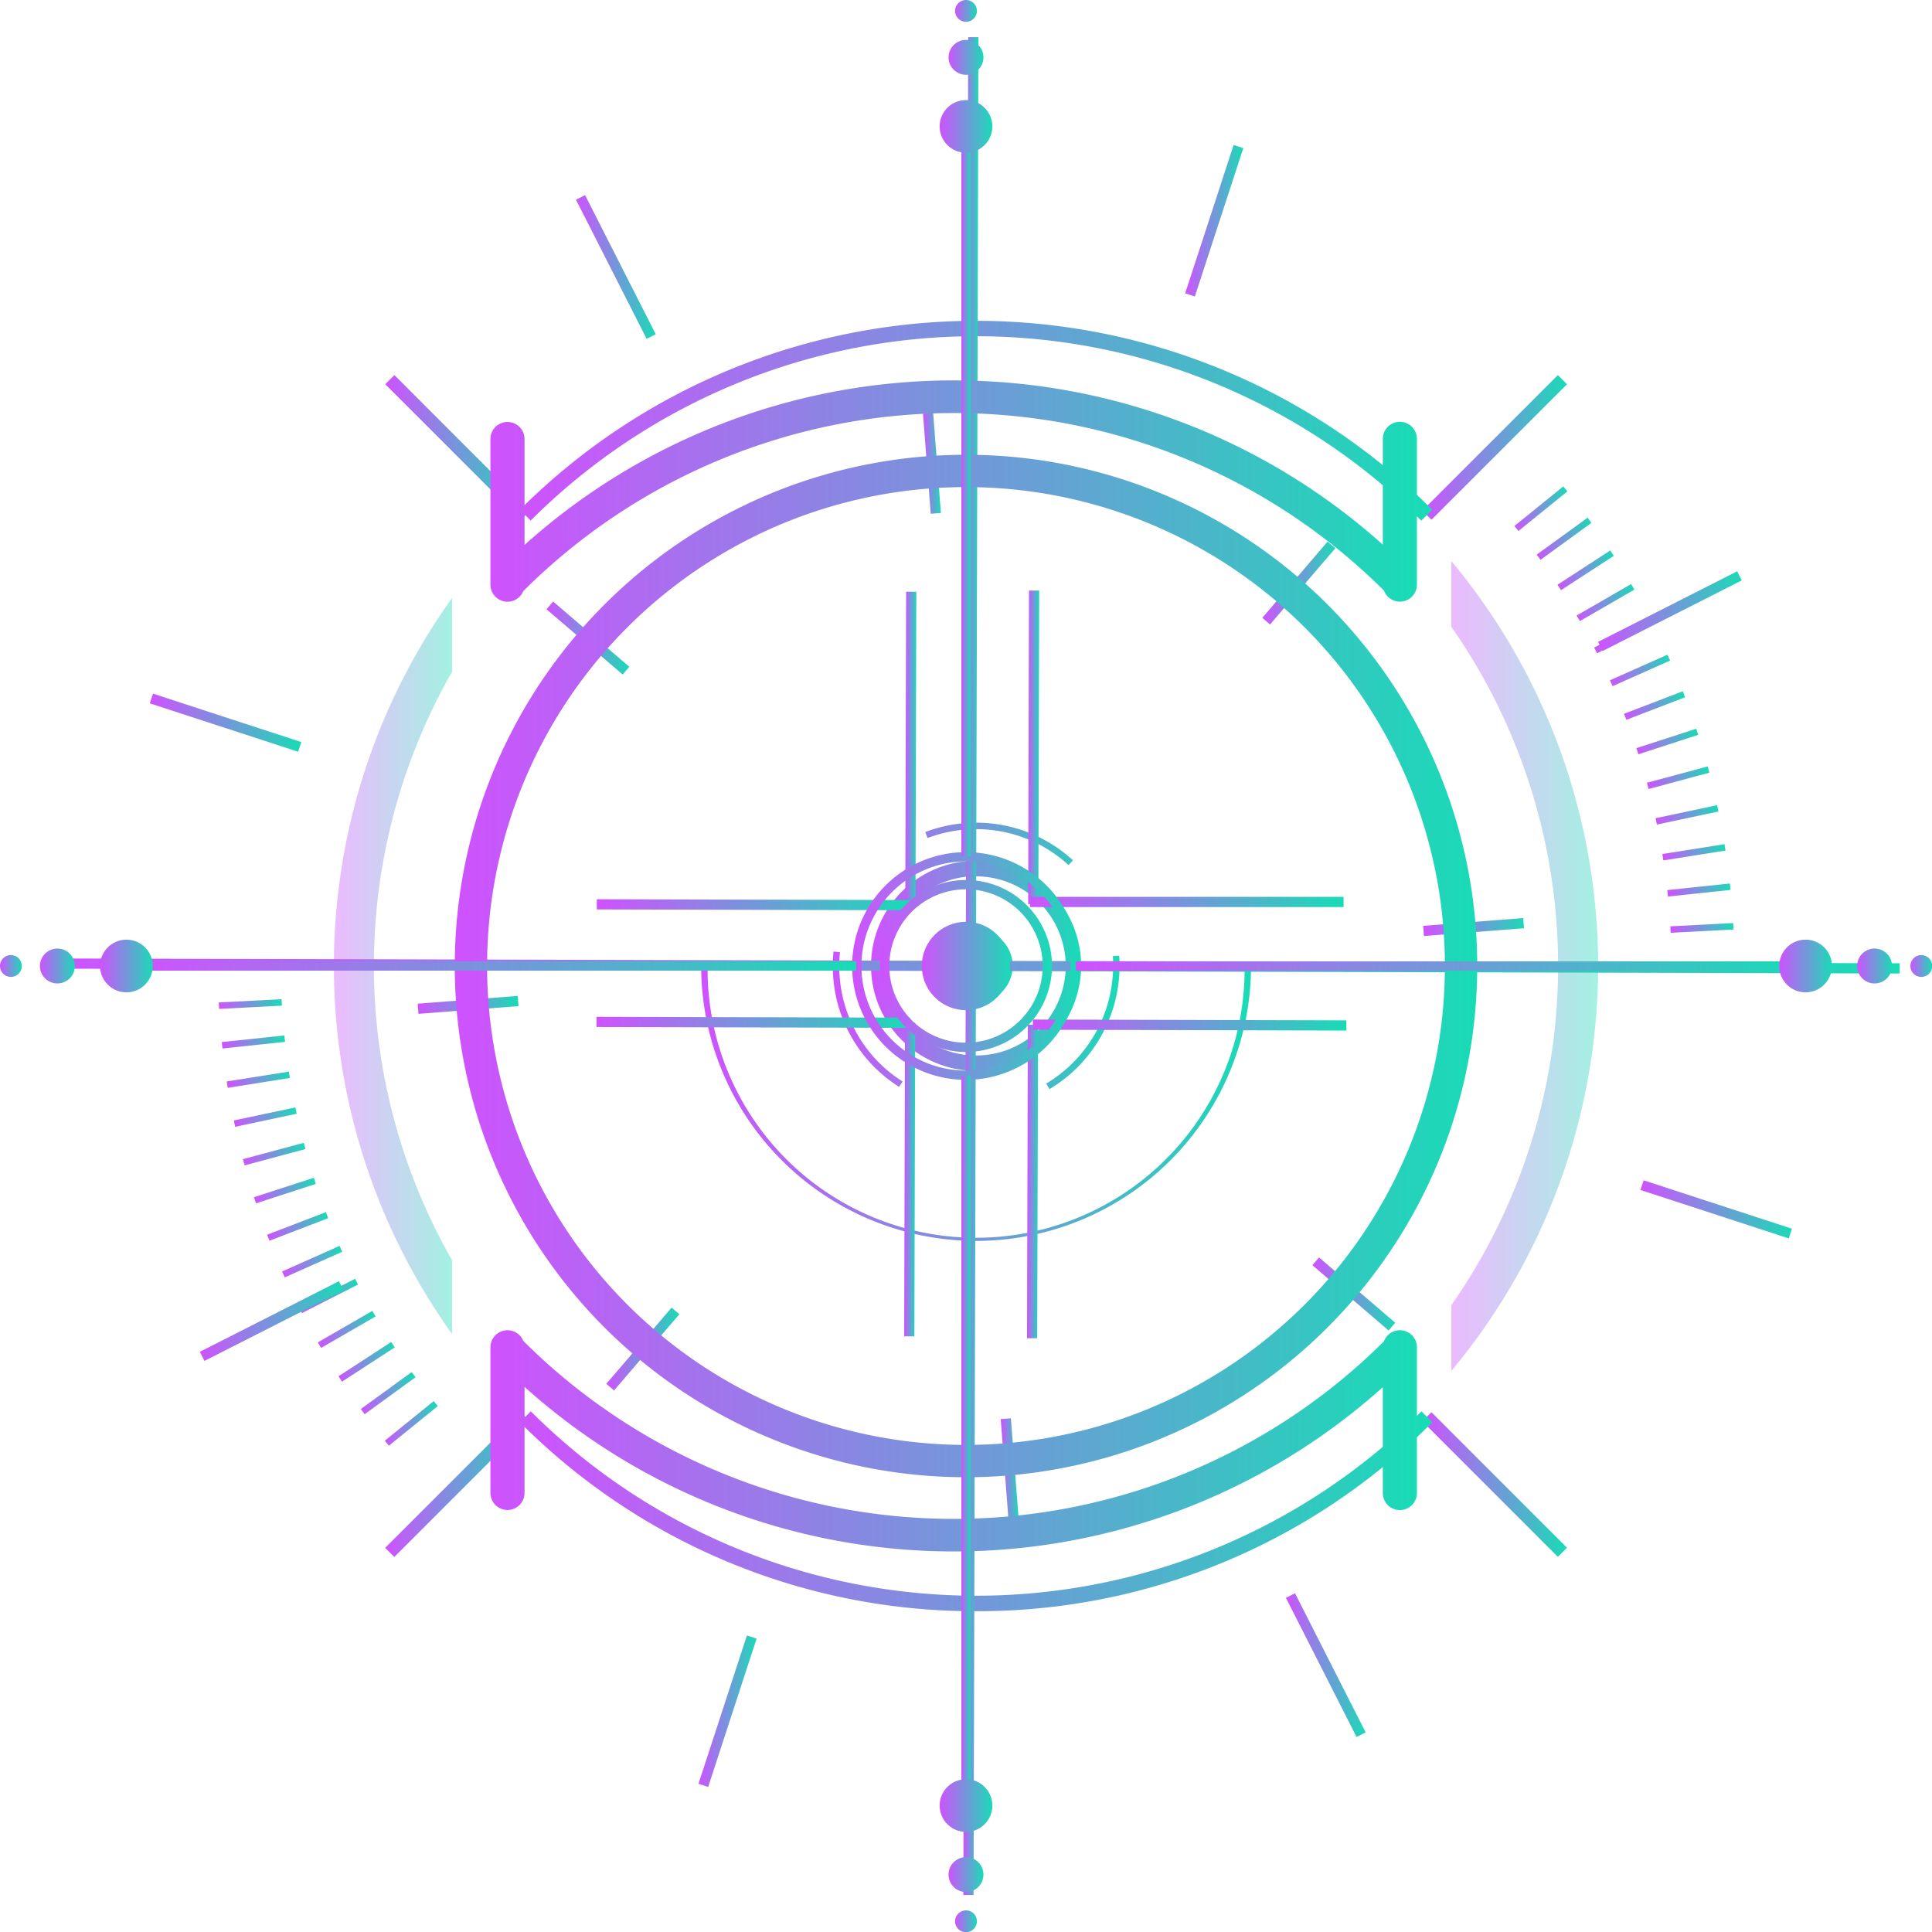 <svg xmlns="http://www.w3.org/2000/svg" xmlns:xlink="http://www.w3.org/1999/xlink" viewBox="0 0 490.72 490.72"><defs><style>.cls-1{mask:url(#mask);filter:url(#luminosity-noclip-15);}.cls-10,.cls-12,.cls-14,.cls-16,.cls-18,.cls-2,.cls-20,.cls-22,.cls-24,.cls-26,.cls-28,.cls-4,.cls-6,.cls-8{mix-blend-mode:multiply;}.cls-2{fill:url(#Безымянный_градиент_17);}.cls-3,.cls-7{mask:url(#mask-2);}.cls-3{filter:url(#luminosity-noclip-20);}.cls-4{fill:url(#linear-gradient);}.cls-27,.cls-5{mask:url(#mask-3);}.cls-5{filter:url(#luminosity-noclip-21);}.cls-6{fill:url(#linear-gradient-2);}.cls-7{filter:url(#luminosity-noclip-22);}.cls-8{fill:url(#linear-gradient-3);}.cls-15,.cls-9{mask:url(#mask-5);}.cls-9{filter:url(#luminosity-noclip-23);}.cls-10{fill:url(#linear-gradient-4);}.cls-11,.cls-17{mask:url(#mask-6);}.cls-11{filter:url(#luminosity-noclip-24);}.cls-12{fill:url(#linear-gradient-5);}.cls-13{mask:url(#mask-7);filter:url(#luminosity-noclip-16);}.cls-14{fill:url(#Безымянный_градиент_17-2);}.cls-15{filter:url(#luminosity-noclip-25);}.cls-16{fill:url(#linear-gradient-6);}.cls-17{filter:url(#luminosity-noclip-26);}.cls-18{fill:url(#linear-gradient-7);}.cls-19,.cls-21{mask:url(#mask-10);}.cls-19{filter:url(#luminosity-noclip-27);}.cls-20{fill:url(#linear-gradient-8);}.cls-21{filter:url(#luminosity-noclip-28);}.cls-22{fill:url(#linear-gradient-9);}.cls-23,.cls-25{mask:url(#mask-12);}.cls-23{filter:url(#luminosity-noclip-17);}.cls-24{fill:url(#linear-gradient-10);}.cls-25{filter:url(#luminosity-noclip-18);}.cls-26{fill:url(#linear-gradient-11);}.cls-27{filter:url(#luminosity-noclip-19);}.cls-28{fill:url(#linear-gradient-12);}.cls-29{opacity:0.2;}.cls-30{mask:url(#mask-15);}.cls-31{fill:url(#New_Gradient_Swatch_1);}.cls-32{fill:url(#New_Gradient_Swatch_1-2);}.cls-33{fill:url(#New_Gradient_Swatch_1-3);}.cls-34{fill:url(#New_Gradient_Swatch_1-4);}.cls-35{fill:url(#New_Gradient_Swatch_1-5);}.cls-36{fill:url(#New_Gradient_Swatch_1-6);}.cls-37{fill:url(#New_Gradient_Swatch_1-7);}.cls-38{fill:url(#New_Gradient_Swatch_1-8);}.cls-39{fill:url(#New_Gradient_Swatch_1-9);}.cls-40{fill:url(#New_Gradient_Swatch_1-10);}.cls-41{fill:url(#New_Gradient_Swatch_1-11);}.cls-42{fill:url(#New_Gradient_Swatch_1-12);}.cls-43{fill:url(#New_Gradient_Swatch_1-13);}.cls-44{fill:url(#New_Gradient_Swatch_1-14);}.cls-45{fill:url(#New_Gradient_Swatch_1-15);}.cls-46{fill:url(#New_Gradient_Swatch_1-16);}.cls-47{fill:url(#New_Gradient_Swatch_1-17);}.cls-48{fill:url(#New_Gradient_Swatch_1-18);}.cls-49{fill:url(#New_Gradient_Swatch_1-19);}.cls-50{fill:url(#New_Gradient_Swatch_1-20);}.cls-51{fill:url(#New_Gradient_Swatch_1-21);}.cls-52{fill:url(#New_Gradient_Swatch_1-22);}.cls-53{fill:url(#New_Gradient_Swatch_1-23);}.cls-54{fill:url(#New_Gradient_Swatch_1-24);}.cls-55{fill:url(#New_Gradient_Swatch_1-25);}.cls-56{fill:url(#New_Gradient_Swatch_1-26);}.cls-57{fill:url(#New_Gradient_Swatch_1-27);}.cls-58{fill:url(#New_Gradient_Swatch_1-28);}.cls-59{fill:url(#New_Gradient_Swatch_1-29);}.cls-60{fill:url(#New_Gradient_Swatch_1-30);}.cls-61{fill:url(#New_Gradient_Swatch_1-31);}.cls-62{fill:url(#New_Gradient_Swatch_1-32);}.cls-63{fill:url(#New_Gradient_Swatch_1-33);}.cls-64{fill:url(#New_Gradient_Swatch_1-34);}.cls-65{fill:url(#New_Gradient_Swatch_1-35);}.cls-66{fill:url(#New_Gradient_Swatch_1-36);}.cls-67{fill:url(#New_Gradient_Swatch_1-37);}.cls-68{fill:url(#New_Gradient_Swatch_1-38);}.cls-69{fill:url(#New_Gradient_Swatch_1-39);}.cls-70{mask:url(#mask-16);}.cls-71{fill:url(#New_Gradient_Swatch_1-40);}.cls-72{fill:url(#New_Gradient_Swatch_1-41);}.cls-73{fill:url(#New_Gradient_Swatch_1-42);}.cls-74{fill:url(#New_Gradient_Swatch_1-43);}.cls-75{fill:url(#New_Gradient_Swatch_1-44);}.cls-76{fill:url(#New_Gradient_Swatch_1-45);}.cls-77{fill:url(#New_Gradient_Swatch_1-46);}.cls-78{fill:url(#New_Gradient_Swatch_1-47);}.cls-79{fill:url(#New_Gradient_Swatch_1-48);}.cls-80{fill:url(#New_Gradient_Swatch_1-49);}.cls-81{fill:url(#New_Gradient_Swatch_1-50);}.cls-82{fill:url(#New_Gradient_Swatch_1-51);}.cls-83{fill:url(#New_Gradient_Swatch_1-52);}.cls-84{fill:url(#New_Gradient_Swatch_1-53);}.cls-85{fill:url(#New_Gradient_Swatch_1-54);}.cls-86{fill:url(#New_Gradient_Swatch_1-55);}.cls-87{fill:url(#New_Gradient_Swatch_1-56);}.cls-88{fill:url(#New_Gradient_Swatch_1-57);}.cls-89{fill:url(#New_Gradient_Swatch_1-58);}.cls-90{fill:url(#New_Gradient_Swatch_1-59);}.cls-91{fill:url(#New_Gradient_Swatch_1-60);}.cls-92{fill:url(#New_Gradient_Swatch_1-61);}.cls-93{fill:url(#New_Gradient_Swatch_1-62);}.cls-94{fill:url(#New_Gradient_Swatch_1-63);}.cls-95{fill:url(#New_Gradient_Swatch_1-64);}.cls-96{fill:url(#New_Gradient_Swatch_1-65);}.cls-97{fill:url(#New_Gradient_Swatch_1-66);}.cls-98{fill:url(#New_Gradient_Swatch_1-67);}.cls-99{fill:url(#New_Gradient_Swatch_1-68);}.cls-100{fill:url(#New_Gradient_Swatch_1-69);}.cls-101{mask:url(#mask-17);}.cls-102{fill:url(#New_Gradient_Swatch_1-70);}.cls-103{mask:url(#mask-18);}.cls-104{fill:url(#New_Gradient_Swatch_1-71);}.cls-105{fill:url(#New_Gradient_Swatch_1-72);}.cls-106{fill:url(#New_Gradient_Swatch_1-73);}.cls-107{fill:url(#New_Gradient_Swatch_1-74);}.cls-108{mask:url(#mask-19);}.cls-109{fill:url(#New_Gradient_Swatch_1-75);}.cls-110{mask:url(#mask-20);}.cls-111{fill:url(#New_Gradient_Swatch_1-76);}.cls-112{mask:url(#mask-21);}.cls-113{fill:url(#New_Gradient_Swatch_1-77);}.cls-114{mask:url(#mask-22);}.cls-115{fill:url(#New_Gradient_Swatch_1-78);}.cls-116{mask:url(#mask-23);}.cls-117{fill:url(#New_Gradient_Swatch_1-79);}.cls-118{mask:url(#mask-24);}.cls-119{fill:url(#New_Gradient_Swatch_1-80);}.cls-120{mask:url(#mask-25);}.cls-121{fill:url(#New_Gradient_Swatch_1-81);}.cls-122{mask:url(#mask-26);}.cls-123{fill:url(#New_Gradient_Swatch_1-82);}.cls-124{opacity:0.4;}.cls-125{fill:url(#New_Gradient_Swatch_1-83);}.cls-126{fill:url(#New_Gradient_Swatch_1-84);}.cls-127{fill:url(#New_Gradient_Swatch_1-85);}.cls-128{fill:url(#New_Gradient_Swatch_1-86);}.cls-129{fill:url(#New_Gradient_Swatch_1-87);}.cls-130{fill:url(#New_Gradient_Swatch_1-88);}.cls-131{fill:url(#New_Gradient_Swatch_1-89);}.cls-132{fill:url(#New_Gradient_Swatch_1-90);}.cls-133{fill:url(#New_Gradient_Swatch_1-91);}.cls-134{fill:url(#New_Gradient_Swatch_1-92);}.cls-135{fill:url(#New_Gradient_Swatch_1-93);}.cls-136{fill:url(#New_Gradient_Swatch_1-94);}.cls-137{fill:url(#New_Gradient_Swatch_1-95);}.cls-138{fill:url(#New_Gradient_Swatch_1-96);}.cls-139{fill:url(#New_Gradient_Swatch_1-97);}.cls-140{fill:url(#New_Gradient_Swatch_1-98);}.cls-141{fill:url(#New_Gradient_Swatch_1-99);}.cls-142{fill:url(#New_Gradient_Swatch_1-100);}.cls-143{mask:url(#mask-27);}.cls-144{fill:url(#New_Gradient_Swatch_1-117);}.cls-145{mask:url(#mask-28);}.cls-146{fill:url(#New_Gradient_Swatch_1-118);}.cls-147{filter:url(#luminosity-noclip-12);}.cls-148{filter:url(#luminosity-noclip-10);}.cls-149{filter:url(#luminosity-noclip-7);}.cls-150{filter:url(#luminosity-noclip-6);}.cls-151{filter:url(#luminosity-noclip-5);}.cls-152{filter:url(#luminosity-noclip-3);}.cls-153{filter:url(#luminosity-noclip-2);}.cls-154{filter:url(#luminosity-noclip);}</style><filter id="luminosity-noclip" x="55.35" y="-8436.55" width="385.16" height="32766" filterUnits="userSpaceOnUse" color-interpolation-filters="sRGB"><feFlood flood-color="#fff" result="bg"/><feBlend in="SourceGraphic" in2="bg"/></filter><mask id="mask" x="55.35" y="-8436.55" width="385.16" height="32766" maskUnits="userSpaceOnUse"><g class="cls-154"/></mask><radialGradient id="Безымянный_градиент_17" cx="247.93" cy="245.36" r="192.58" gradientUnits="userSpaceOnUse"><stop offset="0" stop-color="#fff"/><stop offset="0.12" stop-color="#fbfbfb"/><stop offset="0.25" stop-color="#eee"/><stop offset="0.37" stop-color="#dadada"/><stop offset="0.5" stop-color="#bcbcbc"/><stop offset="0.63" stop-color="#979797"/><stop offset="0.76" stop-color="#696969"/><stop offset="0.89" stop-color="#343434"/><stop offset="1"/></radialGradient><filter id="luminosity-noclip-2" x="282.87" y="-8436.55" width="91.37" height="32766" filterUnits="userSpaceOnUse" color-interpolation-filters="sRGB"><feFlood flood-color="#fff" result="bg"/><feBlend in="SourceGraphic" in2="bg"/></filter><mask id="mask-2" x="282.87" y="-8436.55" width="91.37" height="32766" maskUnits="userSpaceOnUse"><g class="cls-153"/></mask><linearGradient id="linear-gradient" x1="353.68" y1="205.4" x2="304.6" y2="254.48" gradientUnits="userSpaceOnUse"><stop offset="0" stop-color="#fff"/><stop offset="0.03" stop-color="#ededed"/><stop offset="0.14" stop-color="#b6b6b6"/><stop offset="0.26" stop-color="#868686"/><stop offset="0.37" stop-color="#5d5d5d"/><stop offset="0.49" stop-color="#3b3b3b"/><stop offset="0.61" stop-color="#212121"/><stop offset="0.73" stop-color="#0f0f0f"/><stop offset="0.86" stop-color="#040404"/><stop offset="1"/></linearGradient><filter id="luminosity-noclip-3" x="251.92" y="-8436.55" width="16.61" height="32766" filterUnits="userSpaceOnUse" color-interpolation-filters="sRGB"><feFlood flood-color="#fff" result="bg"/><feBlend in="SourceGraphic" in2="bg"/></filter><mask id="mask-3" x="251.92" y="-8436.55" width="16.61" height="32766" maskUnits="userSpaceOnUse"><g class="cls-152"/></mask><linearGradient id="linear-gradient-2" x1="285.61" y1="724.79" x2="236.4" y2="774" gradientTransform="matrix(1, 0, 0, -1, 0, 1079.74)" xlink:href="#linear-gradient"/><linearGradient id="linear-gradient-3" x1="353.68" y1="793.34" x2="304.6" y2="842.42" gradientTransform="matrix(1, 0, 0, -1, 0, 1079.74)" xlink:href="#linear-gradient"/><filter id="luminosity-noclip-5" x="220.69" y="-8436.55" width="16.61" height="32766" filterUnits="userSpaceOnUse" color-interpolation-filters="sRGB"><feFlood flood-color="#fff" result="bg"/><feBlend in="SourceGraphic" in2="bg"/></filter><mask id="mask-5" x="220.69" y="-8436.55" width="16.61" height="32766" maskUnits="userSpaceOnUse"><g class="cls-151"/></mask><linearGradient id="linear-gradient-4" x1="-129.01" y1="136.86" x2="-178.22" y2="186.06" gradientTransform="matrix(-1, 0, 0, 1, 74.6, 0)" xlink:href="#linear-gradient"/><filter id="luminosity-noclip-6" x="114.98" y="-8436.55" width="91.37" height="32766" filterUnits="userSpaceOnUse" color-interpolation-filters="sRGB"><feFlood flood-color="#fff" result="bg"/><feBlend in="SourceGraphic" in2="bg"/></filter><mask id="mask-6" x="114.98" y="-8436.55" width="91.37" height="32766" maskUnits="userSpaceOnUse"><g class="cls-150"/></mask><linearGradient id="linear-gradient-5" x1="-60.94" y1="205.4" x2="-110.02" y2="254.48" gradientTransform="matrix(-1, 0, 0, 1, 74.6, 0)" xlink:href="#linear-gradient"/><filter id="luminosity-noclip-7" x="175.17" y="-8436.55" width="142.83" height="32766" filterUnits="userSpaceOnUse" color-interpolation-filters="sRGB"><feFlood flood-color="#fff" result="bg"/><feBlend in="SourceGraphic" in2="bg"/></filter><mask id="mask-7" x="175.17" y="-8436.55" width="142.83" height="32766" maskUnits="userSpaceOnUse"><g class="cls-149"/></mask><radialGradient id="Безымянный_градиент_17-2" cx="246.59" cy="245.36" r="71.42" gradientTransform="translate(56.77 -46.15) rotate(12.07)" xlink:href="#Безымянный_градиент_17"/><linearGradient id="linear-gradient-6" x1="-129.01" y1="724.79" x2="-178.22" y2="774" gradientTransform="translate(74.6 1079.74) rotate(180)" xlink:href="#linear-gradient"/><linearGradient id="linear-gradient-7" x1="-60.94" y1="793.34" x2="-110.02" y2="842.42" gradientTransform="translate(74.6 1079.74) rotate(180)" xlink:href="#linear-gradient"/><filter id="luminosity-noclip-10" x="140.11" y="-8436.55" width="205.41" height="32766" filterUnits="userSpaceOnUse" color-interpolation-filters="sRGB"><feFlood flood-color="#fff" result="bg"/><feBlend in="SourceGraphic" in2="bg"/></filter><mask id="mask-10" x="140.11" y="-8436.55" width="205.41" height="32766" maskUnits="userSpaceOnUse"><g class="cls-148"/></mask><linearGradient id="linear-gradient-8" x1="242.82" y1="120.8" x2="242.82" y2="64.74" gradientUnits="userSpaceOnUse"><stop offset="0" stop-color="#fff"/><stop offset="0.01" stop-color="#f6f6f6"/><stop offset="0.05" stop-color="#c8c8c8"/><stop offset="0.09" stop-color="#9d9d9d"/><stop offset="0.14" stop-color="#777"/><stop offset="0.2" stop-color="#575757"/><stop offset="0.25" stop-color="#3b3b3b"/><stop offset="0.32" stop-color="#252525"/><stop offset="0.4" stop-color="#141414"/><stop offset="0.49" stop-color="#090909"/><stop offset="0.63" stop-color="#020202"/><stop offset="1"/></linearGradient><linearGradient id="linear-gradient-9" x1="-216.1" y1="1084.18" x2="-216.1" y2="1028.11" gradientTransform="translate(26.72 1454.28) rotate(180)" xlink:href="#linear-gradient-8"/><filter id="luminosity-noclip-12" x="159.13" y="-8436.55" width="166.19" height="32766" filterUnits="userSpaceOnUse" color-interpolation-filters="sRGB"><feFlood flood-color="#fff" result="bg"/><feBlend in="SourceGraphic" in2="bg"/></filter><mask id="mask-12" x="159.13" y="-8436.55" width="166.19" height="32766" maskUnits="userSpaceOnUse"><g class="cls-147"/></mask><linearGradient id="linear-gradient-10" x1="159.13" y1="330.54" x2="325.32" y2="330.54" gradientUnits="userSpaceOnUse"><stop offset="0.03"/><stop offset="0.07" stop-color="#212121"/><stop offset="0.16" stop-color="#646464"/><stop offset="0.26" stop-color="#9b9b9b"/><stop offset="0.34" stop-color="#c6c6c6"/><stop offset="0.41" stop-color="#e5e5e5"/><stop offset="0.48" stop-color="#f8f8f8"/><stop offset="0.52" stop-color="#fff"/><stop offset="0.56" stop-color="#f8f8f8"/><stop offset="0.62" stop-color="#e6e6e6"/><stop offset="0.7" stop-color="#c8c8c8"/><stop offset="0.77" stop-color="#9e9e9e"/><stop offset="0.86" stop-color="#696969"/><stop offset="0.95" stop-color="#282828"/><stop offset="1"/></linearGradient><linearGradient id="linear-gradient-11" x1="159.13" y1="160.18" x2="325.32" y2="160.18" xlink:href="#linear-gradient-10"/><linearGradient id="linear-gradient-12" x1="285.61" y1="136.86" x2="236.4" y2="186.06" xlink:href="#linear-gradient"/><filter id="luminosity-noclip-15" x="55.35" y="52.78" width="385.16" height="385.16" filterUnits="userSpaceOnUse" color-interpolation-filters="sRGB"><feFlood flood-color="#fff" result="bg"/><feBlend in="SourceGraphic" in2="bg"/></filter><mask id="mask-15" x="55.35" y="52.78" width="385.16" height="385.16" maskUnits="userSpaceOnUse"><g class="cls-1"><circle class="cls-2" cx="247.93" cy="245.36" r="192.58"/></g></mask><linearGradient id="New_Gradient_Swatch_1" x1="55.35" y1="245.36" x2="440.51" y2="245.36" gradientUnits="userSpaceOnUse"><stop offset="0" stop-color="#cf52fe"/><stop offset="1" stop-color="#19dbb6"/></linearGradient><linearGradient id="New_Gradient_Swatch_1-2" x1="361.27" y1="113.65" x2="398.01" y2="113.65" gradientTransform="translate(191.56 -235.16) rotate(45)" xlink:href="#New_Gradient_Swatch_1"/><linearGradient id="New_Gradient_Swatch_1-3" x1="97.84" y1="377.07" x2="134.59" y2="377.07" gradientTransform="translate(300.69 28.27) rotate(45)" xlink:href="#New_Gradient_Swatch_1"/><linearGradient id="New_Gradient_Swatch_1-4" x1="361.27" y1="377.07" x2="398.01" y2="377.07" gradientTransform="translate(377.82 -158) rotate(45)" xlink:href="#New_Gradient_Swatch_1"/><linearGradient id="New_Gradient_Swatch_1-5" x1="97.84" y1="113.65" x2="134.59" y2="113.65" gradientTransform="translate(114.4 -48.89) rotate(45)" xlink:href="#New_Gradient_Swatch_1"/><linearGradient id="New_Gradient_Swatch_1-6" x1="238.64" y1="245.36" x2="257.22" y2="245.36" xlink:href="#New_Gradient_Swatch_1"/><linearGradient id="New_Gradient_Swatch_1-7" x1="132.05" y1="383.86" x2="363.81" y2="383.86" xlink:href="#New_Gradient_Swatch_1"/><linearGradient id="New_Gradient_Swatch_1-8" x1="132.05" y1="106.86" x2="363.8" y2="106.86" xlink:href="#New_Gradient_Swatch_1"/><linearGradient id="New_Gradient_Swatch_1-9" x1="221.25" y1="245.36" x2="274.6" y2="245.36" xlink:href="#New_Gradient_Swatch_1"/><linearGradient id="New_Gradient_Swatch_1-10" x1="211.53" y1="242.8" x2="284.33" y2="242.8" xlink:href="#New_Gradient_Swatch_1"/><linearGradient id="New_Gradient_Swatch_1-11" x1="55.35" y1="245.36" x2="71.33" y2="245.36" xlink:href="#New_Gradient_Swatch_1"/><linearGradient id="New_Gradient_Swatch_1-12" x1="424.53" y1="245.36" x2="440.51" y2="245.36" xlink:href="#New_Gradient_Swatch_1"/><linearGradient id="New_Gradient_Swatch_1-13" x1="55.57" y1="255.02" x2="71.61" y2="255.02" gradientTransform="translate(13.3 -2.95) rotate(2.97)" xlink:href="#New_Gradient_Swatch_1"/><linearGradient id="New_Gradient_Swatch_1-14" x1="424.24" y1="235.7" x2="440.29" y2="235.7" gradientTransform="translate(12.83 -22.14) rotate(2.98)" xlink:href="#New_Gradient_Swatch_1"/><linearGradient id="New_Gradient_Swatch_1-15" x1="56.31" y1="264.65" x2="72.38" y2="264.65" gradientTransform="translate(28.14 -5.29) rotate(6.03)" xlink:href="#New_Gradient_Swatch_1"/><linearGradient id="New_Gradient_Swatch_1-16" x1="423.48" y1="226.06" x2="439.54" y2="226.06" gradientTransform="translate(26.08 -44) rotate(6.02)" xlink:href="#New_Gradient_Swatch_1"/><linearGradient id="New_Gradient_Swatch_1-17" x1="57.59" y1="274.24" x2="73.63" y2="274.24" gradientTransform="translate(43.81 -6.9) rotate(9.02)" xlink:href="#New_Gradient_Swatch_1"/><linearGradient id="New_Gradient_Swatch_1-18" x1="422.23" y1="216.48" x2="438.27" y2="216.48" gradientTransform="translate(39.26 -64.77) rotate(9.02)" xlink:href="#New_Gradient_Swatch_1"/><linearGradient id="New_Gradient_Swatch_1-19" x1="59.38" y1="283.74" x2="75.36" y2="283.74" gradientTransform="translate(60.31 -7.8) rotate(11.97)" xlink:href="#New_Gradient_Swatch_1"/><linearGradient id="New_Gradient_Swatch_1-20" x1="420.5" y1="206.98" x2="436.47" y2="206.98" gradientTransform="translate(52.29 -84.43) rotate(11.98)" xlink:href="#New_Gradient_Swatch_1"/><linearGradient id="New_Gradient_Swatch_1-21" x1="61.7" y1="293.14" x2="77.56" y2="293.14" gradientTransform="translate(78.38 -8.03) rotate(15.03)" xlink:href="#New_Gradient_Swatch_1"/><linearGradient id="New_Gradient_Swatch_1-22" x1="418.3" y1="197.58" x2="434.16" y2="197.58" gradientTransform="translate(65.85 -103.81) rotate(15.04)" xlink:href="#New_Gradient_Swatch_1"/><linearGradient id="New_Gradient_Swatch_1-23" x1="64.52" y1="302.4" x2="80.22" y2="302.4" gradientTransform="translate(96.93 -7.57) rotate(17.99)" xlink:href="#New_Gradient_Swatch_1"/><linearGradient id="New_Gradient_Swatch_1-24" x1="415.63" y1="188.32" x2="431.34" y2="188.32" gradientTransform="translate(78.88 -121.6) rotate(17.99)" xlink:href="#New_Gradient_Swatch_1"/><linearGradient id="New_Gradient_Swatch_1-25" x1="67.84" y1="311.51" x2="83.35" y2="311.51" gradientTransform="translate(116.59 -6.41) rotate(20.99)" xlink:href="#New_Gradient_Swatch_1"/><linearGradient id="New_Gradient_Swatch_1-26" x1="412.51" y1="179.21" x2="428.01" y2="179.21" gradientTransform="translate(92.07 -138.64) rotate(20.99)" xlink:href="#New_Gradient_Swatch_1"/><linearGradient id="New_Gradient_Swatch_1-27" x1="71.66" y1="320.44" x2="86.93" y2="320.44" gradientTransform="translate(137.08 -4.57) rotate(23.98)" xlink:href="#New_Gradient_Swatch_1"/><linearGradient id="New_Gradient_Swatch_1-28" x1="408.93" y1="170.28" x2="424.19" y2="170.28" gradientTransform="translate(105.16 -154.6) rotate(23.98)" xlink:href="#New_Gradient_Swatch_1"/><linearGradient id="New_Gradient_Swatch_1-29" x1="75.96" y1="329.16" x2="90.95" y2="329.16" gradientTransform="translate(158.31 -2.06) rotate(26.96)" xlink:href="#New_Gradient_Swatch_1"/><linearGradient id="New_Gradient_Swatch_1-30" x1="404.91" y1="161.56" x2="419.89" y2="161.56" gradientTransform="translate(118.14 -169.48) rotate(26.97)" xlink:href="#New_Gradient_Swatch_1"/><linearGradient id="New_Gradient_Swatch_1-31" x1="80.74" y1="337.66" x2="95.4" y2="337.66" gradientTransform="translate(180.75 1.24) rotate(30.02)" xlink:href="#New_Gradient_Swatch_1"/><linearGradient id="New_Gradient_Swatch_1-32" x1="400.46" y1="153.06" x2="415.12" y2="153.06" gradientTransform="translate(131.34 -183.53) rotate(30.03)" xlink:href="#New_Gradient_Swatch_1"/><linearGradient id="New_Gradient_Swatch_1-33" x1="85.97" y1="345.9" x2="100.26" y2="345.9" gradientTransform="translate(203.53 5.13) rotate(33.02)" xlink:href="#New_Gradient_Swatch_1"/><linearGradient id="New_Gradient_Swatch_1-34" x1="395.59" y1="144.82" x2="409.89" y2="144.82" gradientTransform="translate(143.94 -196.05) rotate(33.01)" xlink:href="#New_Gradient_Swatch_1"/><linearGradient id="New_Gradient_Swatch_1-35" x1="91.64" y1="353.86" x2="105.54" y2="353.86" gradientTransform="translate(226.69 9.58) rotate(35.98)" xlink:href="#New_Gradient_Swatch_1"/><linearGradient id="New_Gradient_Swatch_1-36" x1="390.32" y1="136.86" x2="404.21" y2="136.86" gradientTransform="translate(156.19 -207.28) rotate(35.98)" xlink:href="#New_Gradient_Swatch_1"/><linearGradient id="New_Gradient_Swatch_1-37" x1="97.75" y1="361.53" x2="111.2" y2="361.53" gradientTransform="translate(250.81 14.82) rotate(39)" xlink:href="#New_Gradient_Swatch_1"/><linearGradient id="New_Gradient_Swatch_1-38" x1="384.66" y1="129.19" x2="398.11" y2="129.19" gradientTransform="translate(168.53 -217.52) rotate(39)" xlink:href="#New_Gradient_Swatch_1"/><linearGradient id="New_Gradient_Swatch_1-39" x1="178.09" y1="280.28" x2="317.76" y2="280.28" xlink:href="#New_Gradient_Swatch_1"/><filter id="luminosity-noclip-16" x="175.17" y="173.94" width="142.83" height="142.83" filterUnits="userSpaceOnUse" color-interpolation-filters="sRGB"><feFlood flood-color="#fff" result="bg"/><feBlend in="SourceGraphic" in2="bg"/></filter><mask id="mask-16" x="175.17" y="173.94" width="142.83" height="142.83" maskUnits="userSpaceOnUse"><g class="cls-13"><circle class="cls-14" cx="246.59" cy="245.36" r="71.4" transform="translate(-45.86 57) rotate(-12.07)"/></g></mask><linearGradient id="New_Gradient_Swatch_1-40" x1="175.17" y1="245.36" x2="318" y2="245.36" gradientTransform="translate(56.77 -46.15) rotate(12.07)" xlink:href="#New_Gradient_Swatch_1"/><linearGradient id="New_Gradient_Swatch_1-41" x1="244.67" y1="245.36" x2="248.5" y2="245.36" gradientTransform="translate(491.32 -1.86) rotate(89.85)" xlink:href="#New_Gradient_Swatch_1"/><linearGradient id="New_Gradient_Swatch_1-42" x1="10.64" y1="245.36" x2="482.54" y2="245.36" gradientTransform="translate(491.3 -1.88) rotate(89.85)" xlink:href="#New_Gradient_Swatch_1"/><linearGradient id="New_Gradient_Swatch_1-43" x1="261.14" y1="189.78" x2="263.93" y2="189.78" gradientTransform="translate(451.65 -73.23) rotate(89.85)" xlink:href="#New_Gradient_Swatch_1"/><linearGradient id="New_Gradient_Swatch_1-44" x1="262.43" y1="229.7" x2="342.06" y2="229.7" gradientTransform="translate(531.15 -73.15) rotate(89.85)" xlink:href="#New_Gradient_Swatch_1"/><linearGradient id="New_Gradient_Swatch_1-45" x1="229.93" y1="190.1" x2="232.73" y2="190.1" gradientTransform="translate(420.84 -41.72) rotate(89.85)" xlink:href="#New_Gradient_Swatch_1"/><linearGradient id="New_Gradient_Swatch_1-46" x1="151.59" y1="229.81" x2="231.23" y2="229.81" gradientTransform="translate(420.71 37.79) rotate(89.85)" xlink:href="#New_Gradient_Swatch_1"/><linearGradient id="New_Gradient_Swatch_1-47" x1="260.85" y1="300.07" x2="263.64" y2="300.07" gradientTransform="translate(561.64 37.06) rotate(89.85)" xlink:href="#New_Gradient_Swatch_1"/><linearGradient id="New_Gradient_Swatch_1-48" x1="262.35" y1="260.36" x2="341.98" y2="260.36" gradientTransform="translate(561.73 -42.49) rotate(89.85)" xlink:href="#New_Gradient_Swatch_1"/><linearGradient id="New_Gradient_Swatch_1-49" x1="229.64" y1="299.59" x2="232.44" y2="299.59" gradientTransform="translate(530.04 67.79) rotate(89.85)" xlink:href="#New_Gradient_Swatch_1"/><linearGradient id="New_Gradient_Swatch_1-50" x1="151.51" y1="259.67" x2="231.15" y2="259.67" gradientTransform="translate(450.5 67.66) rotate(89.85)" xlink:href="#New_Gradient_Swatch_1"/><linearGradient id="New_Gradient_Swatch_1-51" x1="146.3" y1="67.8" x2="166.55" y2="67.8" gradientTransform="translate(47.65 -63.48) rotate(26.92)" xlink:href="#New_Gradient_Swatch_1"/><linearGradient id="New_Gradient_Swatch_1-52" x1="326.63" y1="422.91" x2="346.88" y2="422.91" gradientTransform="translate(227.98 -106.64) rotate(26.92)" xlink:href="#New_Gradient_Swatch_1"/><linearGradient id="New_Gradient_Swatch_1-53" x1="38.04" y1="183.56" x2="76.52" y2="183.56" gradientTransform="translate(214.01 72.15) rotate(71.92)" xlink:href="#New_Gradient_Swatch_1"/><linearGradient id="New_Gradient_Swatch_1-54" x1="416.66" y1="307.15" x2="455.13" y2="307.15" gradientTransform="translate(592.62 -202.54) rotate(71.92)" xlink:href="#New_Gradient_Swatch_1"/><linearGradient id="New_Gradient_Swatch_1-55" x1="50.78" y1="335.52" x2="87.29" y2="335.52" gradientTransform="translate(159.35 5.09) rotate(26.91)" xlink:href="#New_Gradient_Swatch_1"/><linearGradient id="New_Gradient_Swatch_1-56" x1="405.89" y1="155.19" x2="442.4" y2="155.19" gradientTransform="translate(116.19 -175.18) rotate(26.91)" xlink:href="#New_Gradient_Swatch_1"/><linearGradient id="New_Gradient_Swatch_1-57" x1="177.41" y1="434.66" x2="192.17" y2="434.66" gradientTransform="translate(540.63 124.08) rotate(71.92)" xlink:href="#New_Gradient_Swatch_1"/><linearGradient id="New_Gradient_Swatch_1-58" x1="301.01" y1="56.05" x2="315.76" y2="56.05" gradientTransform="translate(265.93 -254.5) rotate(71.91)" xlink:href="#New_Gradient_Swatch_1"/><linearGradient id="New_Gradient_Swatch_1-59" x1="138.8" y1="162.05" x2="159.84" y2="162.05" gradientTransform="translate(175.27 -56.77) rotate(49.42)" xlink:href="#New_Gradient_Swatch_1"/><linearGradient id="New_Gradient_Swatch_1-60" x1="333.34" y1="328.66" x2="354.38" y2="328.66" gradientTransform="translate(369.8 -146.29) rotate(49.42)" xlink:href="#New_Gradient_Swatch_1"/><linearGradient id="New_Gradient_Swatch_1-61" x1="106.1" y1="255.23" x2="131.71" y2="255.23" gradientTransform="translate(20.08 -8.42) rotate(4.43)" xlink:href="#New_Gradient_Swatch_1"/><linearGradient id="New_Gradient_Swatch_1-62" x1="361.47" y1="235.48" x2="387.08" y2="235.48" gradientTransform="matrix(1, 0.08, -0.08, 1, 19.34, -28.25)" xlink:href="#New_Gradient_Swatch_1"/><linearGradient id="New_Gradient_Swatch_1-63" x1="154.01" y1="342.63" x2="172.55" y2="342.63" gradientTransform="translate(317.26 -4.28) rotate(49.41)" xlink:href="#New_Gradient_Swatch_1"/><linearGradient id="New_Gradient_Swatch_1-64" x1="320.62" y1="148.09" x2="339.17" y2="148.09" gradientTransform="translate(227.83 -198.82) rotate(49.43)" xlink:href="#New_Gradient_Swatch_1"/><linearGradient id="New_Gradient_Swatch_1-65" x1="254.19" y1="373.05" x2="258.73" y2="373.05" gradientTransform="translate(29.52 -18.66) rotate(4.42)" xlink:href="#New_Gradient_Swatch_1"/><linearGradient id="New_Gradient_Swatch_1-66" x1="234.44" y1="117.67" x2="238.99" y2="117.67" gradientTransform="translate(9.78 -17.9) rotate(4.42)" xlink:href="#New_Gradient_Swatch_1"/><linearGradient id="New_Gradient_Swatch_1-67" x1="115.51" y1="245.36" x2="375.21" y2="245.36" xlink:href="#New_Gradient_Swatch_1"/><linearGradient id="New_Gradient_Swatch_1-68" x1="124.57" y1="124.75" x2="359.89" y2="124.75" xlink:href="#New_Gradient_Swatch_1"/><linearGradient id="New_Gradient_Swatch_1-69" x1="124.57" y1="365.97" x2="359.89" y2="365.97" xlink:href="#New_Gradient_Swatch_1"/><filter id="luminosity-noclip-17" x="159.13" y="310.71" width="166.19" height="39.67" filterUnits="userSpaceOnUse" color-interpolation-filters="sRGB"><feFlood flood-color="#fff" result="bg"/><feBlend in="SourceGraphic" in2="bg"/></filter><mask id="mask-17" x="159.13" y="310.71" width="166.19" height="39.67" maskUnits="userSpaceOnUse"><g class="cls-23"><path class="cls-24" d="M319.44,312.6a109.38,109.38,0,0,1-154.4.09,3.05,3.05,0,0,0-5.91,1.07v26.13a3.06,3.06,0,0,0,6.12,0v-19a115.2,115.2,0,0,0,154-.05v19a3.06,3.06,0,0,0,6.11,0V313.76a3.06,3.06,0,0,0-5.88-1.16Z"/></g></mask><linearGradient id="New_Gradient_Swatch_1-70" x1="159.13" y1="330.54" x2="325.32" y2="330.54" xlink:href="#New_Gradient_Swatch_1"/><filter id="luminosity-noclip-18" x="159.13" y="140.34" width="166.19" height="39.67" filterUnits="userSpaceOnUse" color-interpolation-filters="sRGB"><feFlood flood-color="#fff" result="bg"/><feBlend in="SourceGraphic" in2="bg"/></filter><mask id="mask-18" x="159.13" y="140.34" width="166.19" height="39.67" maskUnits="userSpaceOnUse"><g class="cls-25"><path class="cls-26" d="M319.44,178.12A109.38,109.38,0,0,0,165,178a3.05,3.05,0,0,1-5.91-1.07V150.83a3.06,3.06,0,1,1,6.12,0v19a115.2,115.2,0,0,1,154,.05v-19a3.06,3.06,0,1,1,6.11,0V177a3.06,3.06,0,0,1-5.88,1.16Z"/></g></mask><linearGradient id="New_Gradient_Swatch_1-71" x1="159.13" y1="160.18" x2="325.32" y2="160.18" xlink:href="#New_Gradient_Swatch_1"/><linearGradient id="New_Gradient_Swatch_1-72" x1="234.14" y1="245.36" x2="256.58" y2="245.36" xlink:href="#New_Gradient_Swatch_1"/><linearGradient id="New_Gradient_Swatch_1-73" x1="223.52" y1="245.36" x2="267.2" y2="245.36" xlink:href="#New_Gradient_Swatch_1"/><linearGradient id="New_Gradient_Swatch_1-74" x1="216.44" y1="245.36" x2="274.28" y2="245.36" xlink:href="#New_Gradient_Swatch_1"/><filter id="luminosity-noclip-19" x="251.92" y="116.64" width="16.61" height="91.2" filterUnits="userSpaceOnUse" color-interpolation-filters="sRGB"><feFlood flood-color="#fff" result="bg"/><feBlend in="SourceGraphic" in2="bg"/></filter><mask id="mask-19" x="251.92" y="116.64" width="16.61" height="91.2" maskUnits="userSpaceOnUse"><g class="cls-27"><path class="cls-28" d="M268.53,207.84V119.78a137.92,137.92,0,0,0-16.61-3.14v84.94A42.61,42.61,0,0,1,268.53,207.84Z"/></g></mask><linearGradient id="New_Gradient_Swatch_1-75" x1="251.92" y1="162.24" x2="268.53" y2="162.24" xlink:href="#New_Gradient_Swatch_1"/><filter id="luminosity-noclip-20" x="282.87" y="222.83" width="91.37" height="15.39" filterUnits="userSpaceOnUse" color-interpolation-filters="sRGB"><feFlood flood-color="#fff" result="bg"/><feBlend in="SourceGraphic" in2="bg"/></filter><mask id="mask-20" x="282.87" y="222.83" width="91.37" height="15.39" maskUnits="userSpaceOnUse"><g class="cls-3"><path class="cls-4" d="M288.35,238.23h85.89a145.28,145.28,0,0,0-3.13-15.4H282.87A44.62,44.62,0,0,1,288.35,238.23Z"/></g></mask><linearGradient id="New_Gradient_Swatch_1-76" x1="282.87" y1="230.53" x2="374.24" y2="230.53" xlink:href="#New_Gradient_Swatch_1"/><filter id="luminosity-noclip-21" x="251.92" y="283.97" width="16.61" height="91.2" filterUnits="userSpaceOnUse" color-interpolation-filters="sRGB"><feFlood flood-color="#fff" result="bg"/><feBlend in="SourceGraphic" in2="bg"/></filter><mask id="mask-21" x="251.92" y="283.97" width="16.61" height="91.2" maskUnits="userSpaceOnUse"><g class="cls-5"><path class="cls-6" d="M268.53,284V372a137.92,137.92,0,0,1-16.61,3.14V290.23A42.76,42.76,0,0,0,268.53,284Z"/></g></mask><linearGradient id="New_Gradient_Swatch_1-77" x1="251.92" y1="329.57" x2="268.53" y2="329.57" xlink:href="#New_Gradient_Swatch_1"/><filter id="luminosity-noclip-22" x="282.87" y="253.58" width="91.37" height="15.39" filterUnits="userSpaceOnUse" color-interpolation-filters="sRGB"><feFlood flood-color="#fff" result="bg"/><feBlend in="SourceGraphic" in2="bg"/></filter><mask id="mask-22" x="282.87" y="253.58" width="91.37" height="15.39" maskUnits="userSpaceOnUse"><g class="cls-7"><path class="cls-8" d="M288.35,253.58h85.89A144.59,144.59,0,0,1,371.11,269H282.87A44.56,44.56,0,0,0,288.35,253.58Z"/></g></mask><linearGradient id="New_Gradient_Swatch_1-78" x1="282.87" y1="261.28" x2="374.24" y2="261.28" xlink:href="#New_Gradient_Swatch_1"/><filter id="luminosity-noclip-23" x="220.69" y="116.64" width="16.61" height="91.2" filterUnits="userSpaceOnUse" color-interpolation-filters="sRGB"><feFlood flood-color="#fff" result="bg"/><feBlend in="SourceGraphic" in2="bg"/></filter><mask id="mask-23" x="220.69" y="116.64" width="16.61" height="91.2" maskUnits="userSpaceOnUse"><g class="cls-9"><path class="cls-10" d="M220.69,207.84V119.78a137.92,137.92,0,0,1,16.61-3.14v84.94A42.49,42.49,0,0,0,220.69,207.84Z"/></g></mask><linearGradient id="New_Gradient_Swatch_1-79" x1="220.69" y1="162.24" x2="237.3" y2="162.24" xlink:href="#New_Gradient_Swatch_1"/><filter id="luminosity-noclip-24" x="114.98" y="222.83" width="91.37" height="15.39" filterUnits="userSpaceOnUse" color-interpolation-filters="sRGB"><feFlood flood-color="#fff" result="bg"/><feBlend in="SourceGraphic" in2="bg"/></filter><mask id="mask-24" x="114.98" y="222.83" width="91.37" height="15.39" maskUnits="userSpaceOnUse"><g class="cls-11"><path class="cls-12" d="M200.87,238.23H115a145.26,145.26,0,0,1,3.12-15.4h88.24A44.6,44.6,0,0,0,200.87,238.23Z"/></g></mask><linearGradient id="New_Gradient_Swatch_1-80" x1="114.98" y1="230.53" x2="206.34" y2="230.53" xlink:href="#New_Gradient_Swatch_1"/><filter id="luminosity-noclip-25" x="220.69" y="283.97" width="16.61" height="91.2" filterUnits="userSpaceOnUse" color-interpolation-filters="sRGB"><feFlood flood-color="#fff" result="bg"/><feBlend in="SourceGraphic" in2="bg"/></filter><mask id="mask-25" x="220.69" y="283.97" width="16.61" height="91.2" maskUnits="userSpaceOnUse"><g class="cls-15"><path class="cls-16" d="M220.69,284V372a137.92,137.92,0,0,0,16.61,3.14V290.23A42.65,42.65,0,0,1,220.69,284Z"/></g></mask><linearGradient id="New_Gradient_Swatch_1-81" x1="220.69" y1="329.57" x2="237.3" y2="329.57" xlink:href="#New_Gradient_Swatch_1"/><filter id="luminosity-noclip-26" x="114.98" y="253.58" width="91.37" height="15.39" filterUnits="userSpaceOnUse" color-interpolation-filters="sRGB"><feFlood flood-color="#fff" result="bg"/><feBlend in="SourceGraphic" in2="bg"/></filter><mask id="mask-26" x="114.98" y="253.58" width="91.37" height="15.39" maskUnits="userSpaceOnUse"><g class="cls-17"><path class="cls-18" d="M200.87,253.58H115A144.57,144.57,0,0,0,118.1,269h88.24A44.55,44.55,0,0,1,200.87,253.58Z"/></g></mask><linearGradient id="New_Gradient_Swatch_1-82" x1="114.98" y1="261.28" x2="206.34" y2="261.28" xlink:href="#New_Gradient_Swatch_1"/><linearGradient id="New_Gradient_Swatch_1-83" x1="368.64" y1="245.36" x2="405.91" y2="245.36" xlink:href="#New_Gradient_Swatch_1"/><linearGradient id="New_Gradient_Swatch_1-84" x1="84.81" y1="245.36" x2="114.82" y2="245.36" xlink:href="#New_Gradient_Swatch_1"/><linearGradient id="New_Gradient_Swatch_1-85" x1="244.18" y1="125.77" x2="246.54" y2="125.77" xlink:href="#New_Gradient_Swatch_1"/><linearGradient id="New_Gradient_Swatch_1-86" x1="238.67" y1="32.11" x2="252.05" y2="32.11" xlink:href="#New_Gradient_Swatch_1"/><linearGradient id="New_Gradient_Swatch_1-87" x1="240.93" y1="14.57" x2="249.79" y2="14.57" xlink:href="#New_Gradient_Swatch_1"/><linearGradient id="New_Gradient_Swatch_1-88" x1="242.59" y1="2.77" x2="248.13" y2="2.77" xlink:href="#New_Gradient_Swatch_1"/><linearGradient id="New_Gradient_Swatch_1-89" x1="244.18" y1="364.95" x2="246.54" y2="364.95" xlink:href="#New_Gradient_Swatch_1"/><linearGradient id="New_Gradient_Swatch_1-90" x1="238.67" y1="458.61" x2="252.05" y2="458.61" xlink:href="#New_Gradient_Swatch_1"/><linearGradient id="New_Gradient_Swatch_1-91" x1="240.93" y1="476.15" x2="249.79" y2="476.15" xlink:href="#New_Gradient_Swatch_1"/><linearGradient id="New_Gradient_Swatch_1-92" x1="242.59" y1="487.95" x2="248.13" y2="487.95" xlink:href="#New_Gradient_Swatch_1"/><linearGradient id="New_Gradient_Swatch_1-93" x1="273.27" y1="245.36" x2="456.64" y2="245.36" xlink:href="#New_Gradient_Swatch_1"/><linearGradient id="New_Gradient_Swatch_1-94" x1="451.92" y1="245.36" x2="465.3" y2="245.36" xlink:href="#New_Gradient_Swatch_1"/><linearGradient id="New_Gradient_Swatch_1-95" x1="471.72" y1="245.36" x2="480.57" y2="245.36" xlink:href="#New_Gradient_Swatch_1"/><linearGradient id="New_Gradient_Swatch_1-96" x1="485.19" y1="245.36" x2="490.72" y2="245.36" xlink:href="#New_Gradient_Swatch_1"/><linearGradient id="New_Gradient_Swatch_1-97" x1="34.08" y1="245.36" x2="217.45" y2="245.36" xlink:href="#New_Gradient_Swatch_1"/><linearGradient id="New_Gradient_Swatch_1-98" x1="25.42" y1="245.36" x2="38.8" y2="245.36" xlink:href="#New_Gradient_Swatch_1"/><linearGradient id="New_Gradient_Swatch_1-99" x1="10.15" y1="245.36" x2="19" y2="245.36" xlink:href="#New_Gradient_Swatch_1"/><linearGradient id="New_Gradient_Swatch_1-100" x1="0" y1="245.36" x2="5.53" y2="245.36" xlink:href="#New_Gradient_Swatch_1"/><filter id="luminosity-noclip-27" x="140.11" y="64.74" width="205.41" height="56.07" filterUnits="userSpaceOnUse" color-interpolation-filters="sRGB"><feFlood flood-color="#fff" result="bg"/><feBlend in="SourceGraphic" in2="bg"/></filter><mask id="mask-27" x="140.11" y="64.74" width="205.41" height="56.07" maskUnits="userSpaceOnUse"><g class="cls-19"><path class="cls-20" d="M140.9,90.9l-.79,29.9s96-71.62,205.42,0V88.54S247.15,33.44,140.9,90.9Z"/></g></mask><linearGradient id="New_Gradient_Swatch_1-117" x1="140.11" y1="92.77" x2="345.53" y2="92.77" xlink:href="#New_Gradient_Swatch_1"/><filter id="luminosity-noclip-28" x="140.11" y="370.1" width="205.41" height="56.07" filterUnits="userSpaceOnUse" color-interpolation-filters="sRGB"><feFlood flood-color="#fff" result="bg"/><feBlend in="SourceGraphic" in2="bg"/></filter><mask id="mask-28" x="140.11" y="370.1" width="205.41" height="56.07" maskUnits="userSpaceOnUse"><g class="cls-21"><path class="cls-22" d="M344.74,400l.79-29.91s-96,71.62-205.42,0v32.27S238.49,457.46,344.74,400Z"/></g></mask><linearGradient id="New_Gradient_Swatch_1-118" x1="140.11" y1="398.13" x2="345.53" y2="398.13" xlink:href="#New_Gradient_Swatch_1"/></defs><title>circle_12_purple_green</title><g id="Layer_2" data-name="Layer 2"><g id="Layer_1-2" data-name="Layer 1"><g class="cls-29"><g class="cls-30"><circle class="cls-31" cx="247.93" cy="245.36" r="192.58"/></g></g><rect class="cls-32" x="355.3" y="112.01" width="48.68" height="3.28" transform="translate(30.83 301.73) rotate(-45)"/><rect class="cls-33" x="91.87" y="375.43" width="48.69" height="3.28" transform="translate(-232.6 192.64) rotate(-45)"/><rect class="cls-34" x="378" y="352.73" width="3.28" height="48.68" transform="translate(-155.44 378.88) rotate(-45)"/><rect class="cls-35" x="114.58" y="89.31" width="3.28" height="48.68" transform="translate(-46.32 115.46) rotate(-45)"/><path class="cls-36" d="M257.22,245.36a9.29,9.29,0,1,1-9.29-9.29A9.29,9.29,0,0,1,257.22,245.36Z"/><path class="cls-37" d="M247.93,409.24a162.83,162.83,0,0,1-115.88-48l2.77-2.77a160,160,0,0,0,226.22,0l2.77,2.77A162.82,162.82,0,0,1,247.93,409.24Z"/><path class="cls-38" d="M134.81,132.24l-2.76-2.76a163.88,163.88,0,0,1,231.75,0L361,132.24a160,160,0,0,0-226.23,0Z"/><path class="cls-39" d="M247.93,272a26.68,26.68,0,1,1,26.67-26.68A26.71,26.71,0,0,1,247.93,272Zm0-49.45a22.77,22.77,0,1,0,22.76,22.77A22.8,22.8,0,0,0,247.93,222.59Z"/><path class="cls-40" d="M266.57,276.63l-.84-1.4a34.93,34.93,0,0,0,17-29.83c0-.84,0-1.69-.09-2.54l1.63-.11c.07.88.1,1.77.1,2.65A36.58,36.58,0,0,1,266.57,276.63Zm-38.21-.58A36.07,36.07,0,0,1,211.62,248c-.06-.88-.09-1.77-.09-2.65,0-1.22.06-2.46.18-3.67l1.63.17c-.11,1.15-.17,2.33-.17,3.5,0,.84,0,1.69.09,2.54a34.46,34.46,0,0,0,16,26.81Zm43.05-56.32A34.64,34.64,0,0,0,248,210.6c-.85,0-1.7,0-2.54.09a34.53,34.53,0,0,0-9.87,2.17l-.58-1.53a36.74,36.74,0,0,1,10.33-2.28c.88-.06,1.77-.09,2.66-.09a36.24,36.24,0,0,1,24.54,9.56Z"/><rect class="cls-41" x="55.35" y="244.54" width="15.98" height="1.64"/><rect class="cls-42" x="424.53" y="244.54" width="15.98" height="1.64"/><rect class="cls-43" x="55.6" y="254.2" width="15.98" height="1.64" transform="translate(-13.13 3.64) rotate(-2.97)"/><rect class="cls-44" x="424.28" y="234.88" width="15.98" height="1.64" transform="translate(-11.66 22.78) rotate(-2.98)"/><rect class="cls-45" x="56.36" y="263.84" width="15.98" height="1.64" transform="translate(-27.43 8.22) rotate(-6.03)"/><rect class="cls-46" x="423.52" y="225.25" width="15.98" height="1.64" transform="translate(-21.32 46.49) rotate(-6.02)"/><rect class="cls-47" x="57.62" y="273.42" width="15.98" height="1.64" transform="translate(-42.19 13.68) rotate(-9.02)"/><rect class="cls-48" x="422.26" y="215.66" width="15.98" height="1.64" transform="translate(-28.62 70.13) rotate(-9.02)"/><rect class="cls-49" x="59.38" y="282.92" width="15.98" height="1.64" transform="translate(-57.38 20.14) rotate(-11.97)"/><rect class="cls-50" x="420.5" y="206.16" width="15.98" height="1.64" transform="translate(-33.63 93.44) rotate(-11.98)"/><rect class="cls-51" x="61.64" y="292.32" width="15.98" height="1.64" transform="translate(-73.62 28.08) rotate(-15.03)"/><rect class="cls-52" x="418.24" y="196.76" width="15.98" height="1.64" transform="translate(-36.66 117.33) rotate(-15.04)"/><rect class="cls-53" x="64.38" y="301.58" width="15.98" height="1.64" transform="translate(-89.86 37.13) rotate(-17.99)"/><rect class="cls-54" x="415.5" y="187.5" width="15.98" height="1.64" transform="translate(-37.46 140.02) rotate(-17.99)"/><rect class="cls-55" x="67.61" y="310.69" width="15.98" height="1.64" transform="translate(-106.56 47.75) rotate(-20.99)"/><rect class="cls-56" x="412.27" y="178.39" width="15.98" height="1.64" transform="translate(-36.31 162.42) rotate(-20.99)"/><rect class="cls-57" x="71.3" y="319.62" width="15.98" height="1.64" transform="translate(-123.39 59.89) rotate(-23.98)"/><rect class="cls-58" x="408.57" y="169.46" width="15.98" height="1.64" transform="translate(-33.25 184) rotate(-23.98)"/><rect class="cls-59" x="75.46" y="328.34" width="15.98" height="1.64" transform="translate(-140.17 73.61) rotate(-26.96)"/><rect class="cls-60" x="404.41" y="160.74" width="15.98" height="1.64" transform="translate(-28.42 204.63) rotate(-26.97)"/><rect class="cls-61" x="80.08" y="336.84" width="15.98" height="1.64" transform="translate(-157.12 89.36) rotate(-30.02)"/><rect class="cls-62" x="399.8" y="152.24" width="15.98" height="1.64" transform="translate(-21.86 224.62) rotate(-30.03)"/><rect class="cls-63" x="85.13" y="345.08" width="15.98" height="1.64" transform="translate(-173.45 106.61) rotate(-33.02)"/><rect class="cls-64" x="394.75" y="144" width="15.98" height="1.64" transform="translate(-13.88 242.82) rotate(-33.01)"/><rect class="cls-65" x="90.6" y="353.04" width="15.98" height="1.64" transform="translate(-189.08 125.42) rotate(-35.98)"/><rect class="cls-66" x="389.28" y="136.04" width="15.98" height="1.64" transform="translate(-4.62 259.49) rotate(-35.98)"/><rect class="cls-67" x="96.48" y="360.71" width="15.98" height="1.64" transform="translate(-204.24 146.32) rotate(-39)"/><rect class="cls-68" x="383.39" y="128.37" width="15.98" height="1.64" transform="translate(5.92 275.11) rotate(-39)"/><path class="cls-69" d="M247.93,315.19a69.91,69.91,0,0,1-69.84-69.83h1.64a68.2,68.2,0,1,0,136.39,0h1.64A69.91,69.91,0,0,1,247.93,315.19Z"/><g class="cls-29"><g class="cls-70"><circle class="cls-71" cx="246.59" cy="245.36" r="71.4" transform="translate(-45.86 57) rotate(-12.07)"/></g></g><rect class="cls-72" x="10.64" y="244.06" width="471.89" height="2.59" transform="translate(0.6 491.32) rotate(-89.85)"/><rect class="cls-73" x="245.3" y="9.41" width="2.59" height="471.89" transform="translate(0.58 491.3) rotate(-89.85)"/><rect class="cls-74" x="222.72" y="188.49" width="79.63" height="2.59" transform="translate(72.08 451.84) rotate(-89.85)"/><rect class="cls-75" x="300.95" y="189.89" width="2.59" height="79.63" transform="matrix(0, -1, 1, 0, 71.74, 531.34)"/><rect class="cls-76" x="191.51" y="188.8" width="79.63" height="2.59" transform="translate(40.64 420.94) rotate(-89.85)"/><rect class="cls-77" x="190.12" y="189.99" width="2.59" height="79.63" transform="translate(-38.9 420.61) rotate(-89.85)"/><rect class="cls-78" x="222.43" y="298.77" width="79.63" height="2.59" transform="translate(-38.49 561.55) rotate(-89.85)"/><rect class="cls-79" x="300.87" y="220.54" width="2.59" height="79.63" transform="translate(41.01 561.84) rotate(-89.85)"/><rect class="cls-80" x="191.23" y="298.3" width="79.63" height="2.59" transform="translate(-69.14 529.87) rotate(-89.85)"/><rect class="cls-81" x="190.04" y="219.85" width="2.59" height="79.63" transform="translate(-68.84 450.32) rotate(-89.85)"/><rect class="cls-82" x="155.13" y="47.99" width="2.59" height="39.63" transform="translate(-13.75 78.17) rotate(-26.92)"/><rect class="cls-83" x="335.46" y="403.1" width="2.59" height="39.63" transform="translate(-154.99 198.31) rotate(-26.92)"/><rect class="cls-84" x="55.99" y="163.75" width="2.59" height="39.63" transform="translate(-134.99 181.05) rotate(-71.92)"/><rect class="cls-85" x="434.6" y="287.34" width="2.59" height="39.63" transform="translate(8.64 626.22) rotate(-71.92)"/><rect class="cls-86" x="49.22" y="334.23" width="39.63" height="2.59" transform="translate(-144.4 67.59) rotate(-26.91)"/><rect class="cls-87" x="404.33" y="153.9" width="39.63" height="2.59" transform="translate(-24.31 208.8) rotate(-26.91)"/><rect class="cls-88" x="164.98" y="433.37" width="39.63" height="2.59" transform="translate(-285.76 475.41) rotate(-71.92)"/><rect class="cls-89" x="288.57" y="54.76" width="39.63" height="2.59" transform="translate(159.37 331.8) rotate(-71.91)"/><rect class="cls-90" x="148.03" y="149.31" width="2.59" height="25.49" transform="translate(-70.89 170.05) rotate(-49.42)"/><rect class="cls-91" x="342.57" y="315.92" width="2.59" height="25.49" transform="translate(-129.44 376.03) rotate(-49.42)"/><rect class="cls-92" x="106.16" y="253.94" width="25.49" height="2.59" transform="translate(-19.37 9.95) rotate(-4.43)"/><rect class="cls-93" x="361.53" y="234.19" width="25.49" height="2.59" transform="translate(-17.1 29.66) rotate(-4.44)"/><rect class="cls-94" x="150.54" y="341.33" width="25.49" height="2.59" transform="translate(-203.15 243.72) rotate(-49.41)"/><rect class="cls-95" x="317.15" y="146.79" width="25.49" height="2.59" transform="translate(2.85 302.37) rotate(-49.43)"/><rect class="cls-96" x="255.17" y="360.3" width="2.59" height="25.49" transform="translate(-28 20.88) rotate(-4.42)"/><rect class="cls-97" x="235.42" y="104.93" width="2.59" height="25.49" transform="translate(-8.37 18.6) rotate(-4.42)"/><path class="cls-98" d="M245.36,115.51A129.85,129.85,0,1,0,375.21,245.36,129.84,129.84,0,0,0,245.36,115.51Zm0,251.49A121.64,121.64,0,1,1,367,245.36,121.64,121.64,0,0,1,245.36,367Z"/><path class="cls-99" d="M132.9,150.15A154.87,154.87,0,0,1,351.52,150a4.32,4.32,0,0,0,8.37-1.53v-37a4.33,4.33,0,0,0-8.66,0v26.87a163.13,163.13,0,0,0-218,.08V111.51a4.33,4.33,0,0,0-8.66,0v37a4.33,4.33,0,0,0,8.33,1.65Z"/><path class="cls-100" d="M132.9,340.57a154.87,154.87,0,0,0,218.62.12,4.32,4.32,0,0,1,8.37,1.53v37a4.33,4.33,0,0,1-8.66,0V352.34a163.13,163.13,0,0,1-218-.08V379.2a4.33,4.33,0,1,1-8.66,0v-37a4.33,4.33,0,0,1,8.33-1.65Z"/><g class="cls-101"><path class="cls-102" d="M319.44,312.6a109.38,109.38,0,0,1-154.4.09,3.05,3.05,0,0,0-5.91,1.07v26.13a3.06,3.06,0,0,0,6.12,0v-19a115.2,115.2,0,0,0,154-.05v19a3.06,3.06,0,0,0,6.11,0V313.76a3.06,3.06,0,0,0-5.88-1.16Z"/></g><g class="cls-103"><path class="cls-104" d="M319.44,178.12A109.38,109.38,0,0,0,165,178a3.05,3.05,0,0,1-5.91-1.07V150.83a3.06,3.06,0,1,1,6.12,0v19a115.2,115.2,0,0,1,154,.05v-19a3.06,3.06,0,1,1,6.11,0V177a3.06,3.06,0,0,1-5.88,1.16Z"/></g><path class="cls-105" d="M256.58,245.36a11.22,11.22,0,1,1-11.22-11.22A11.22,11.22,0,0,1,256.58,245.36Z"/><path class="cls-106" d="M245.36,267.2a21.84,21.84,0,1,1,21.84-21.84A21.87,21.87,0,0,1,245.36,267.2Zm0-41.32a19.48,19.48,0,1,0,19.48,19.48A19.5,19.5,0,0,0,245.36,225.88Z"/><path class="cls-107" d="M245.36,274.28a28.92,28.92,0,1,1,28.92-28.92A28.95,28.95,0,0,1,245.36,274.28Zm0-55.48a26.56,26.56,0,1,0,26.56,26.56A26.58,26.58,0,0,0,245.36,218.8Z"/><g class="cls-108"><path class="cls-109" d="M268.53,207.84V119.78a137.92,137.92,0,0,0-16.61-3.14v84.94A42.61,42.61,0,0,1,268.53,207.84Z"/></g><g class="cls-110"><path class="cls-111" d="M288.35,238.23h85.89a145.28,145.28,0,0,0-3.13-15.4H282.87A44.62,44.62,0,0,1,288.35,238.23Z"/></g><g class="cls-112"><path class="cls-113" d="M268.53,284V372a137.92,137.92,0,0,1-16.61,3.14V290.23A42.76,42.76,0,0,0,268.53,284Z"/></g><g class="cls-114"><path class="cls-115" d="M288.35,253.58h85.89A144.59,144.59,0,0,1,371.11,269H282.87A44.56,44.56,0,0,0,288.35,253.58Z"/></g><g class="cls-116"><path class="cls-117" d="M220.69,207.84V119.78a137.92,137.92,0,0,1,16.61-3.14v84.94A42.49,42.49,0,0,0,220.69,207.84Z"/></g><g class="cls-118"><path class="cls-119" d="M200.87,238.23H115a145.26,145.26,0,0,1,3.12-15.4h88.24A44.6,44.6,0,0,0,200.87,238.23Z"/></g><g class="cls-120"><path class="cls-121" d="M220.69,284V372a137.92,137.92,0,0,0,16.61,3.14V290.23A42.65,42.65,0,0,1,220.69,284Z"/></g><g class="cls-122"><path class="cls-123" d="M200.87,253.58H115A144.57,144.57,0,0,0,118.1,269h88.24A44.55,44.55,0,0,1,200.87,253.58Z"/></g><g class="cls-124"><path class="cls-125" d="M368.64,142.52v16.69a150.44,150.44,0,0,1,0,172.3V348.2a160.52,160.52,0,0,0,0-205.68Z"/><path class="cls-126" d="M114.82,320.09a150.59,150.59,0,0,1,0-149.46V151.89a160.57,160.57,0,0,0,0,186.94Z"/></g><rect class="cls-127" x="244.18" y="34.08" width="2.36" height="183.38"/><path class="cls-128" d="M252.05,32.11a6.69,6.69,0,1,1-6.69-6.69A6.7,6.7,0,0,1,252.05,32.11Z"/><circle class="cls-129" cx="245.36" cy="14.57" r="4.43"/><path class="cls-130" d="M248.13,2.77A2.77,2.77,0,1,1,245.36,0,2.77,2.77,0,0,1,248.13,2.77Z"/><rect class="cls-131" x="244.18" y="273.27" width="2.36" height="183.38"/><path class="cls-132" d="M238.67,458.61a6.69,6.69,0,1,1,6.69,6.69A6.7,6.7,0,0,1,238.67,458.61Z"/><path class="cls-133" d="M240.93,476.15a4.43,4.43,0,1,1,4.43,4.42A4.43,4.43,0,0,1,240.93,476.15Z"/><path class="cls-134" d="M242.59,488a2.77,2.77,0,1,1,2.77,2.77A2.76,2.76,0,0,1,242.59,488Z"/><rect class="cls-135" x="273.27" y="244.18" width="183.38" height="2.36"/><path class="cls-136" d="M458.61,252.05a6.69,6.69,0,1,1,6.69-6.69A6.7,6.7,0,0,1,458.61,252.05Z"/><path class="cls-137" d="M476.15,249.79a4.43,4.43,0,1,1,4.42-4.43A4.43,4.43,0,0,1,476.15,249.79Z"/><path class="cls-138" d="M488,248.13a2.77,2.77,0,1,1,2.77-2.77A2.76,2.76,0,0,1,488,248.13Z"/><rect class="cls-139" x="34.08" y="244.18" width="183.38" height="2.36"/><path class="cls-140" d="M32.11,238.67a6.69,6.69,0,1,1-6.69,6.69A6.7,6.7,0,0,1,32.11,238.67Z"/><path class="cls-141" d="M14.57,240.93a4.43,4.43,0,1,1-4.42,4.43A4.43,4.43,0,0,1,14.57,240.93Z"/><path class="cls-142" d="M2.77,242.59A2.77,2.77,0,1,1,0,245.36,2.76,2.76,0,0,1,2.77,242.59Z"/><rect class="cls-127" x="244.18" y="34.08" width="2.36" height="183.38"/><path class="cls-128" d="M252.05,32.11a6.69,6.69,0,1,1-6.69-6.69A6.7,6.7,0,0,1,252.05,32.11Z"/><circle class="cls-129" cx="245.36" cy="14.57" r="4.43"/><path class="cls-130" d="M248.13,2.77A2.77,2.77,0,1,1,245.36,0,2.77,2.77,0,0,1,248.13,2.77Z"/><rect class="cls-131" x="244.18" y="273.27" width="2.36" height="183.38"/><path class="cls-132" d="M238.67,458.61a6.69,6.69,0,1,1,6.69,6.69A6.7,6.7,0,0,1,238.67,458.61Z"/><path class="cls-133" d="M240.93,476.15a4.43,4.43,0,1,1,4.43,4.42A4.43,4.43,0,0,1,240.93,476.15Z"/><path class="cls-134" d="M242.59,488a2.77,2.77,0,1,1,2.77,2.77A2.76,2.76,0,0,1,242.59,488Z"/><rect class="cls-135" x="273.27" y="244.18" width="183.38" height="2.36"/><path class="cls-136" d="M458.61,252.05a6.69,6.69,0,1,1,6.69-6.69A6.7,6.7,0,0,1,458.61,252.05Z"/><path class="cls-137" d="M476.15,249.79a4.43,4.43,0,1,1,4.42-4.43A4.43,4.43,0,0,1,476.15,249.79Z"/><path class="cls-138" d="M488,248.13a2.77,2.77,0,1,1,2.77-2.77A2.76,2.76,0,0,1,488,248.13Z"/><rect class="cls-139" x="34.08" y="244.18" width="183.38" height="2.36"/><path class="cls-140" d="M32.11,238.67a6.69,6.69,0,1,1-6.69,6.69A6.7,6.7,0,0,1,32.11,238.67Z"/><path class="cls-141" d="M14.57,240.93a4.43,4.43,0,1,1-4.42,4.43A4.43,4.43,0,0,1,14.57,240.93Z"/><path class="cls-142" d="M2.77,242.59A2.77,2.77,0,1,1,0,245.36,2.76,2.76,0,0,1,2.77,242.59Z"/><g class="cls-143"><path class="cls-144" d="M140.9,90.9l-.79,29.9s96-71.62,205.42,0V88.54S247.15,33.44,140.9,90.9Z"/></g><g class="cls-145"><path class="cls-146" d="M344.74,400l.79-29.91s-96,71.62-205.42,0v32.27S238.49,457.46,344.74,400Z"/></g></g></g></svg>
